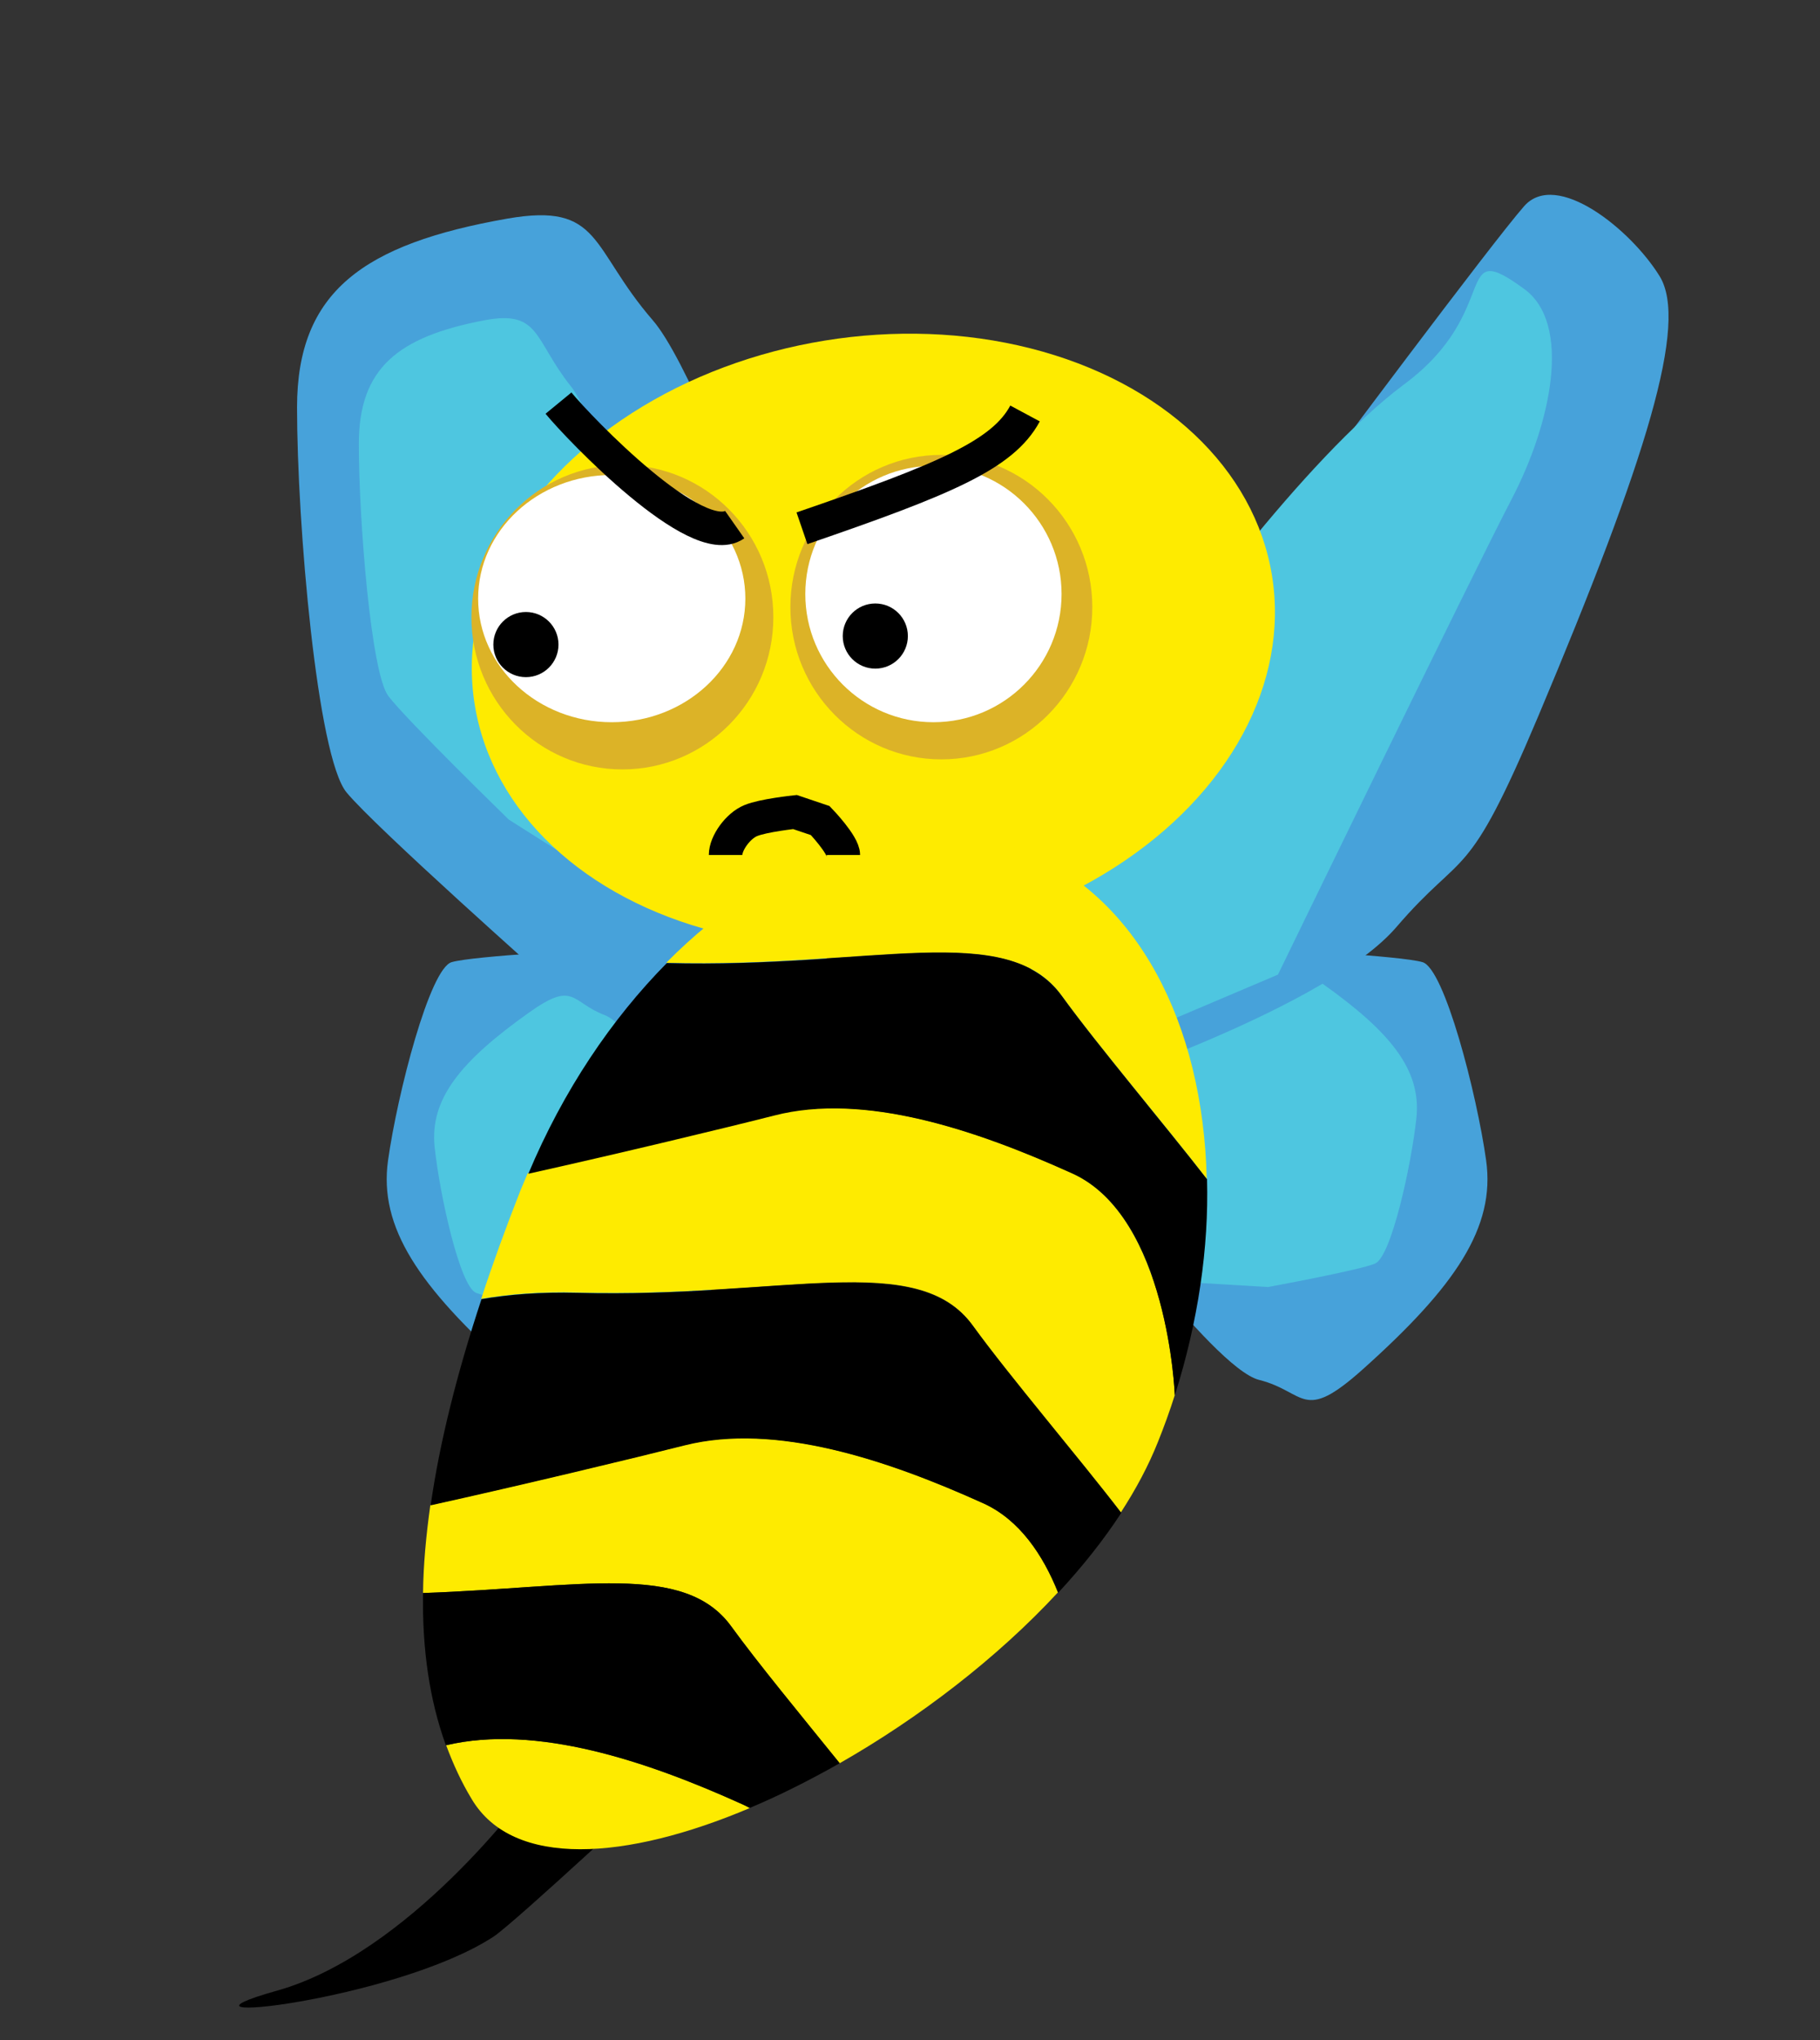 <?xml version="1.0" encoding="utf-8"?>
<!-- Generator: Adobe Illustrator 19.1.0, SVG Export Plug-In . SVG Version: 6.00 Build 0)  -->
<svg version="1.1" id="Layer_1" xmlns="http://www.w3.org/2000/svg" xmlns:xlink="http://www.w3.org/1999/xlink" x="0px" y="0px"
	 viewBox="0 0 598 670" style="enable-background:new 0 0 598 670;" xml:space="preserve">
<rect x="0" y="0" width="598" height="670" fill="#333333" stroke="none"/>
<style type="text/css">
	.st0{fill:#47A2DA;}
	.st1{fill:#4EC6E0;}
	.st2{fill:#FEEB00;}
	.st3{fill:#DCB327;}
	.st4{fill:#FFFFFF;}
	.st5{fill:none;stroke:#000000;stroke-width:11;stroke-miterlimit:10;}
</style>
<path class="st0" d="M168,449.7c-30.4-27.2-43.6-46.6-40.5-68.6c3.1-22,13.7-63,20.9-65.1s48.7-4.2,48.7-4.2l32.2,6.6l20.5,14.8
	l13.6,52.2c0,0-45.8,63.9-61.3,67.8C186.6,457.1,188,467.6,168,449.7z"/>
<path class="st0" d="M447.8,449.7c30.4-27.2,43.6-46.6,40.5-68.6c-3.1-22-13.7-63-20.9-65.1s-48.7-4.2-48.7-4.2l-32.2,6.6
	l-20.5,14.8l-13.6,52.2c0,0,45.8,63.9,61.3,67.8C429.2,457.1,427.8,467.6,447.8,449.7z"/>
<path class="st1" d="M173.9,332.5c-22.7,16.1-32.7,28.5-31.1,44.2c1.7,15.8,8.3,45.7,13.6,47.9c5.2,2.2,35.2,7.7,35.2,7.7l23.5-1.4
	l15.2-8.4l11.2-35.4c0,0-31.6-49.4-42.8-53.7C187.6,329.2,188.8,321.9,173.9,332.5z"/>
<path class="st1" d="M434.3,322.9c22.7,16.1,32.7,28.5,31.1,44.2c-1.7,15.8-8.3,45.7-13.6,47.9c-5.2,2.2-35.2,7.7-35.2,7.7
	l-23.5-1.4l-15.2-8.4l-11.2-35.4c0,0,31.6-49.4,42.8-53.7C420.6,319.5,419.3,312.2,434.3,322.9z"/>
<path class="st0" d="M166.7,71.8c-47.2,8.3-69.1,23.9-69.1,62s6.6,114.9,16.3,126.5c9.6,11.6,66.4,62,66.4,62l45.6,26.3H257
	l28.9-66.8c0,0-50.7-152.7-71.4-176.6S197.8,66.4,166.7,71.8z"/>
<path class="st1" d="M159.1,105.2c-28.2,5.4-41.2,15.6-41.2,40.6s4,75.3,9.7,82.8c5.7,7.6,39.6,40.6,39.6,40.6l27.2,17.2H213
	l17.2-43.8c0,0-30.3-100-42.6-115.7C175.3,111.5,177.6,101.7,159.1,105.2z"/>
<path class="st0" d="M505.4,235.3c35.8-85,49.4-129.2,39.9-144.6s-33.9-35-44.5-23s-68.6,89.8-68.6,89.8l-43.1,68.3l-25,53.9
	l-6.5,77c0,0,78.7-26,101.2-52.2C481.3,278.3,481.8,291.3,505.4,235.3z"/>
<path class="st1" d="M500.8,94.9c-23.8-17.4-6.8,7.1-39.4,31.3s-77.7,85.9-84.2,97.9c-6.5,12-43.9,61.5-43.9,61.5l8.1,48.2
	l11.1,14.9l67.4-28.6c0,0,63.7-131.1,76.8-156.2S516.5,106.3,500.8,94.9z"/>
<ellipse transform="matrix(0.987 -0.16 0.16 0.987 -29.953 48.613)" class="st2" cx="287" cy="210.3" rx="132.7" ry="99.7"/>
<path d="M172.8,589.3c0,0-38.3,52.3-81.8,64.5c-43.5,12.2,38.7,3.4,71.1-17.7c7-4.6,56.9-51.1,56.9-51.1L172.8,589.3z"/>
<ellipse class="st3" cx="204.5" cy="202.7" rx="49.6" ry="50"/>
<ellipse class="st3" cx="309.3" cy="199.4" rx="49.6" ry="50"/>
<ellipse class="st4" cx="201" cy="196.6" rx="43.9" ry="40.6"/>
<circle class="st4" cx="306.7" cy="195.1" r="42.1"/>
<circle cx="172.8" cy="211.7" r="10.7"/>
<circle cx="287.6" cy="208.9" r="10.7"/>
<path class="st5" d="M263.5,173.5c46.9-16.1,66-24.1,73.3-37.7"/>
<path class="st5" d="M183.5,132.4c6.9,8.4,45.5,48.6,57.9,39.9"/>
<path class="st2" d="M146.6,573.2c2.3,6.2,5,12.1,8.4,17.7c13.6,22.8,50.8,20.1,91.4,2.9c-0.8-0.5-1.7-0.9-2.6-1.3
	C212.6,578.4,176.3,566.2,146.6,573.2z"/>
<path class="st2" d="M348.8,327c11.8,16.3,33.8,42.2,47.7,60.2c-1.2-51-22.8-93.1-60.5-107.9c-37.4-14.7-81.6,1.1-117.1,36.9
	C286.8,318,330.7,302,348.8,327z"/>
<path class="st2" d="M386,458.2c0-0.3-2.2-58.6-33.7-72.9c-31.6-14.3-68.3-26.6-98.2-19.1c-16.1,4.1-51.4,12.5-80.7,19.1
	c-0.8,1.9-1.6,3.8-2.4,5.7c-4.8,12.2-9.1,24-12.9,35.6c9.1-1.6,19.5-2.4,31.6-2.1c67.8,1.9,111.8-14.2,129.9,10.8
	c12.1,16.7,34.9,43.4,48.7,61.4c5-7.7,9.1-15.4,12.2-23.2C382.5,468.5,384.4,463.3,386,458.2z"/>
<path class="st2" d="M323.1,493.7c-31.6-14.3-68.3-26.6-98.2-19.1c-16.6,4.2-53.7,13.1-83.5,19.7c-1.4,10-2.3,19.6-2.4,28.9
	c51.7-1.8,85.9-10.3,101.3,11c8.8,12.1,23.1,29.5,35.6,44.9c26.1-14.9,51.7-34.5,71.7-56.1C342.7,510.7,335,499.1,323.1,493.7z"/>
<path d="M352.3,385.4c31.5,14.2,33.7,72.6,33.7,72.9c7.7-24.3,11.2-48.5,10.6-71c-13.9-17.9-35.9-43.9-47.7-60.2
	c-18.1-25-62.1-9-129.8-10.8c-18.1,18.3-34,41.8-45.5,69.2c29.2-6.5,64.6-15,80.7-19.1C284,358.7,320.7,371.1,352.3,385.4z"/>
<path d="M189.8,424.6c-12.1-0.3-22.6,0.5-31.6,2.1c-8,24.2-13.7,46.8-16.7,67.7c29.8-6.6,66.9-15.5,83.5-19.7
	c29.9-7.5,66.6,4.8,98.2,19.1c11.8,5.4,19.5,16.9,24.5,29.3c7.9-8.5,14.9-17.3,20.7-26.2c-13.8-18-36.6-44.7-48.7-61.4
	C301.5,410.4,257.6,426.4,189.8,424.6z"/>
<path d="M139,523.2c-0.3,18.4,2.1,35.1,7.5,50c29.7-7,66,5.2,97.2,19.3c0.9,0.4,1.7,0.8,2.6,1.3c9.8-4.1,19.7-9.1,29.6-14.7
	c-12.5-15.5-26.9-32.9-35.6-44.9C224.9,512.9,190.7,521.4,139,523.2z"/>
<path class="st5" d="M238.4,280.8c0-3.9,4.1-9.6,8.3-11.3c4.1-1.7,14.5-2.8,14.5-2.8l8.3,2.8c0,0,7.6,7.9,7.6,11.3"/>
</svg>
